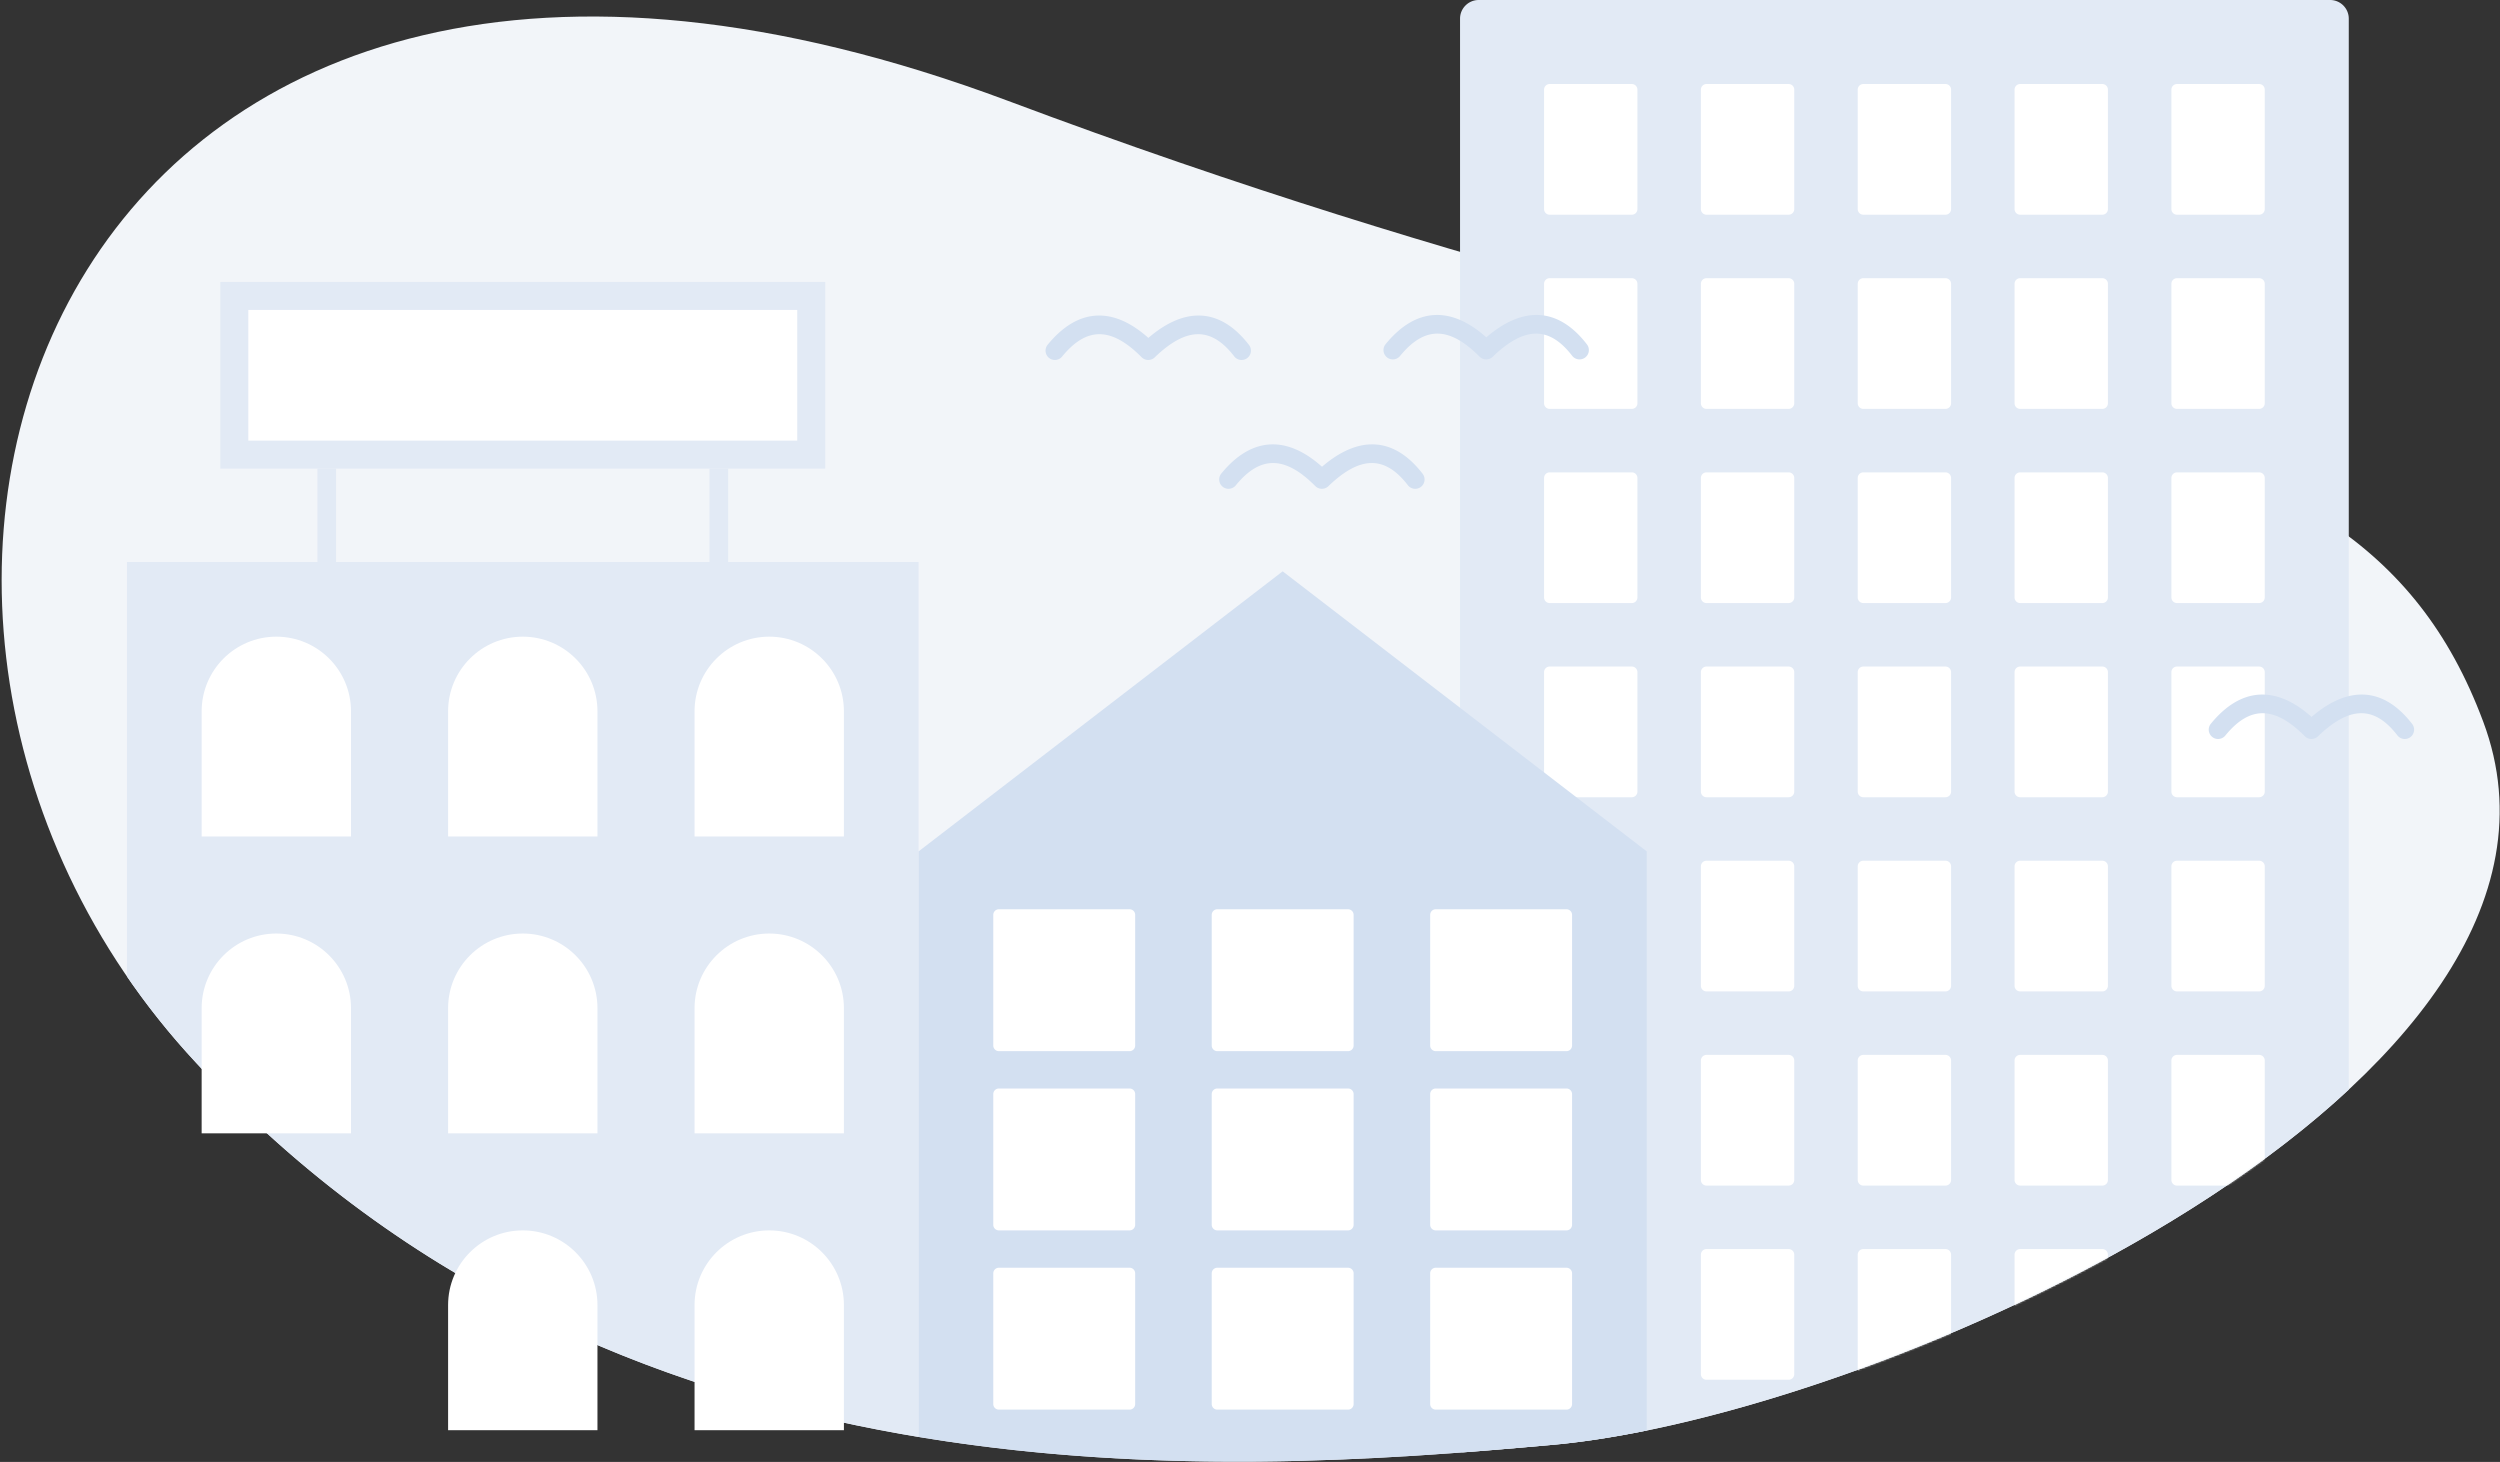 <svg width="1339" height="783" xmlns="http://www.w3.org/2000/svg" xmlns:xlink="http://www.w3.org/1999/xlink"><rect width="100%" height="100%" fill="#333333" stroke="none"/><defs><path d="M476 10v573.611C363.656 688.034 161.368 764.285 48 773.988c-14.588 1.315-30.207 2.673-46.715 3.92A9.954 9.954 0 010 773V10C0 4.477 4.477 0 10 0h456c5.523 0 10 4.477 10 10z" id="a"/></defs><g fill="none" fill-rule="evenodd"><path d="M1330 386.488c72.72 194.098-322.558 372.313-500 387.5-176.94 15.947-505.622 38.311-730-210.271-223.739-249.5-65.162-698.684 440-509.659 505.568 189.549 717.727 138.964 790 332.43z" fill="#F2F5F9"/><g transform="translate(782)"><mask id="b" fill="#fff"><use xlink:href="#a"/></mask><use fill="#E2EAF5" xlink:href="#a"/><path d="M48 45h44a3 3 0 013 3v64a3 3 0 01-3 3H48a3 3 0 01-3-3V48a3 3 0 013-3zM48 253h44a3 3 0 013 3v64a3 3 0 01-3 3H48a3 3 0 01-3-3v-64a3 3 0 013-3zM48 149h44a3 3 0 013 3v64a3 3 0 01-3 3H48a3 3 0 01-3-3v-64a3 3 0 013-3zM48 357h44a3 3 0 013 3v64a3 3 0 01-3 3H48a3 3 0 01-3-3v-64a3 3 0 013-3zM132 45h44a3 3 0 013 3v64a3 3 0 01-3 3h-44a3 3 0 01-3-3V48a3 3 0 013-3zM132 253h44a3 3 0 013 3v64a3 3 0 01-3 3h-44a3 3 0 01-3-3v-64a3 3 0 013-3zM132 149h44a3 3 0 013 3v64a3 3 0 01-3 3h-44a3 3 0 01-3-3v-64a3 3 0 013-3zM132 357h44a3 3 0 013 3v64a3 3 0 01-3 3h-44a3 3 0 01-3-3v-64a3 3 0 013-3zM216 45h44a3 3 0 013 3v64a3 3 0 01-3 3h-44a3 3 0 01-3-3V48a3 3 0 013-3zM216 253h44a3 3 0 013 3v64a3 3 0 01-3 3h-44a3 3 0 01-3-3v-64a3 3 0 013-3zM216 149h44a3 3 0 013 3v64a3 3 0 01-3 3h-44a3 3 0 01-3-3v-64a3 3 0 013-3zM216 357h44a3 3 0 013 3v64a3 3 0 01-3 3h-44a3 3 0 01-3-3v-64a3 3 0 013-3zM300 45h44a3 3 0 013 3v64a3 3 0 01-3 3h-44a3 3 0 01-3-3V48a3 3 0 013-3zM300 253h44a3 3 0 013 3v64a3 3 0 01-3 3h-44a3 3 0 01-3-3v-64a3 3 0 013-3zM300 149h44a3 3 0 013 3v64a3 3 0 01-3 3h-44a3 3 0 01-3-3v-64a3 3 0 013-3zM300 357h44a3 3 0 013 3v64a3 3 0 01-3 3h-44a3 3 0 01-3-3v-64a3 3 0 013-3zM384 45h44a3 3 0 013 3v64a3 3 0 01-3 3h-44a3 3 0 01-3-3V48a3 3 0 013-3zM384 253h44a3 3 0 013 3v64a3 3 0 01-3 3h-44a3 3 0 01-3-3v-64a3 3 0 013-3zM384 149h44a3 3 0 013 3v64a3 3 0 01-3 3h-44a3 3 0 01-3-3v-64a3 3 0 013-3zM384 357h44a3 3 0 013 3v64a3 3 0 01-3 3h-44a3 3 0 01-3-3v-64a3 3 0 013-3zM48 461h44a3 3 0 013 3v64a3 3 0 01-3 3H48a3 3 0 01-3-3v-64a3 3 0 013-3zM48 565h44a3 3 0 013 3v64a3 3 0 01-3 3H48a3 3 0 01-3-3v-64a3 3 0 013-3zM132 461h44a3 3 0 013 3v64a3 3 0 01-3 3h-44a3 3 0 01-3-3v-64a3 3 0 013-3zM132 565h44a3 3 0 013 3v64a3 3 0 01-3 3h-44a3 3 0 01-3-3v-64a3 3 0 013-3zM216 461h44a3 3 0 013 3v64a3 3 0 01-3 3h-44a3 3 0 01-3-3v-64a3 3 0 013-3zM216 565h44a3 3 0 013 3v64a3 3 0 01-3 3h-44a3 3 0 01-3-3v-64a3 3 0 013-3zM300 461h44a3 3 0 013 3v64a3 3 0 01-3 3h-44a3 3 0 01-3-3v-64a3 3 0 013-3zM300 565h44a3 3 0 013 3v64a3 3 0 01-3 3h-44a3 3 0 01-3-3v-64a3 3 0 013-3zM384 461h44a3 3 0 013 3v64a3 3 0 01-3 3h-44a3 3 0 01-3-3v-64a3 3 0 013-3zM384 565h44a3 3 0 013 3v64a3 3 0 01-3 3h-44a3 3 0 01-3-3v-64a3 3 0 013-3zM48 669h44a3 3 0 013 3v64a3 3 0 01-3 3H48a3 3 0 01-3-3v-64a3 3 0 013-3zM132 669h44a3 3 0 013 3v64a3 3 0 01-3 3h-44a3 3 0 01-3-3v-64a3 3 0 013-3zM216 669h44a3 3 0 013 3v64a3 3 0 01-3 3h-44a3 3 0 01-3-3v-64a3 3 0 013-3zM300 669h44a3 3 0 013 3v64a3 3 0 01-3 3h-44a3 3 0 01-3-3v-64a3 3 0 013-3zM384 669h44a3 3 0 013 3v64a3 3 0 01-3 3h-44a3 3 0 01-3-3v-64a3 3 0 013-3z" fill="#FFF" mask="url(#b)"/></g><path d="M761.96 253.754a5 5 0 01-7.92 6.107c-12.266-15.905-25.47-15.905-42.573.55a5 5 0 01-7.014-.08c-16.275-16.38-29.489-16.38-42.581-.36a5 5 0 01-7.744-6.327c16.025-19.61 34.827-20.73 53.943-3.662 19.866-17.076 38.66-15.973 53.888 3.772zM668.96 184.754a5 5 0 01-7.92 6.107c-12.266-15.905-25.47-15.905-42.573.55a5 5 0 01-7.014-.08c-16.275-16.38-29.489-16.38-42.581-.36a5 5 0 01-7.744-6.327c16.025-19.61 34.827-20.73 53.943-3.662 19.866-17.076 38.66-15.973 53.888 3.772z" fill="#D3E0F1" fill-rule="nonzero"/><path d="M492 769.634c-135.11-22.481-277.205-78.74-392-205.917a398.372 398.372 0 01-32-40.706V301h424v468.634z" fill="#E2EAF5"/><path d="M148 341c22.091 0 40 17.909 40 40v67h-80v-67c0-22.091 17.909-40 40-40zM148 500c22.091 0 40 17.909 40 40v67h-80v-67c0-22.091 17.909-40 40-40zM280 341c22.091 0 40 17.909 40 40v67h-80v-67c0-22.091 17.909-40 40-40zM280 500c22.091 0 40 17.909 40 40v67h-80v-67c0-22.091 17.909-40 40-40zM412 341c22.091 0 40 17.909 40 40v67h-80v-67c0-22.091 17.909-40 40-40zM412 500c22.091 0 40 17.909 40 40v67h-80v-67c0-22.091 17.909-40 40-40zM280 659c22.091 0 40 17.909 40 40v67h-80v-67c0-22.091 17.909-40 40-40zM412 659c22.091 0 40 17.909 40 40v67h-80v-67c0-22.091 17.909-40 40-40z" fill="#FFF"/><path fill="#E2EAF5" d="M118 151h324v100H118z"/><path fill="#FFF" d="M133 166h294v70H133z"/><path fill="#E2EAF5" d="M170 251h10v50h-10zM380 251h10v50h-10z"/><path d="M1291.96 387.754a5 5 0 11-7.92 6.107c-12.266-15.905-25.47-15.905-42.573.55a5 5 0 01-7.014-.08c-16.275-16.38-29.489-16.38-42.581-.36a5 5 0 01-7.744-6.327c16.025-19.61 34.827-20.73 53.943-3.662 19.866-17.076 38.66-15.973 53.888 3.772zM849.96 184.446a5 5 0 11-7.92 6.108c-12.267-15.906-25.47-15.906-42.573.55a5 5 0 01-7.014-.08c-16.275-16.381-29.49-16.381-42.581-.36a5 5 0 11-7.744-6.328c16.025-19.61 34.827-20.73 53.943-3.661 19.865-17.076 38.66-15.973 53.888 3.771z" fill="#D3E0F1" fill-rule="nonzero"/><path d="M882 766.177c-18.733 3.823-36.227 6.461-52 7.811-86.415 7.788-209.024 17.107-338-4.354V456l195-150 195 150v310.177z" fill="#D3E0F1"/><path d="M535 487h70a3 3 0 013 3v70a3 3 0 01-3 3h-70a3 3 0 01-3-3v-70a3 3 0 013-3zM652 487h70a3 3 0 013 3v70a3 3 0 01-3 3h-70a3 3 0 01-3-3v-70a3 3 0 013-3zM769 487h70a3 3 0 013 3v70a3 3 0 01-3 3h-70a3 3 0 01-3-3v-70a3 3 0 013-3zM535 583h70a3 3 0 013 3v70a3 3 0 01-3 3h-70a3 3 0 01-3-3v-70a3 3 0 013-3zM652 583h70a3 3 0 013 3v70a3 3 0 01-3 3h-70a3 3 0 01-3-3v-70a3 3 0 013-3zM769 583h70a3 3 0 013 3v70a3 3 0 01-3 3h-70a3 3 0 01-3-3v-70a3 3 0 013-3zM535 679h70a3 3 0 013 3v70a3 3 0 01-3 3h-70a3 3 0 01-3-3v-70a3 3 0 013-3zM652 679h70a3 3 0 013 3v70a3 3 0 01-3 3h-70a3 3 0 01-3-3v-70a3 3 0 013-3zM769 679h70a3 3 0 013 3v70a3 3 0 01-3 3h-70a3 3 0 01-3-3v-70a3 3 0 013-3z" fill="#FFF"/></g></svg>
